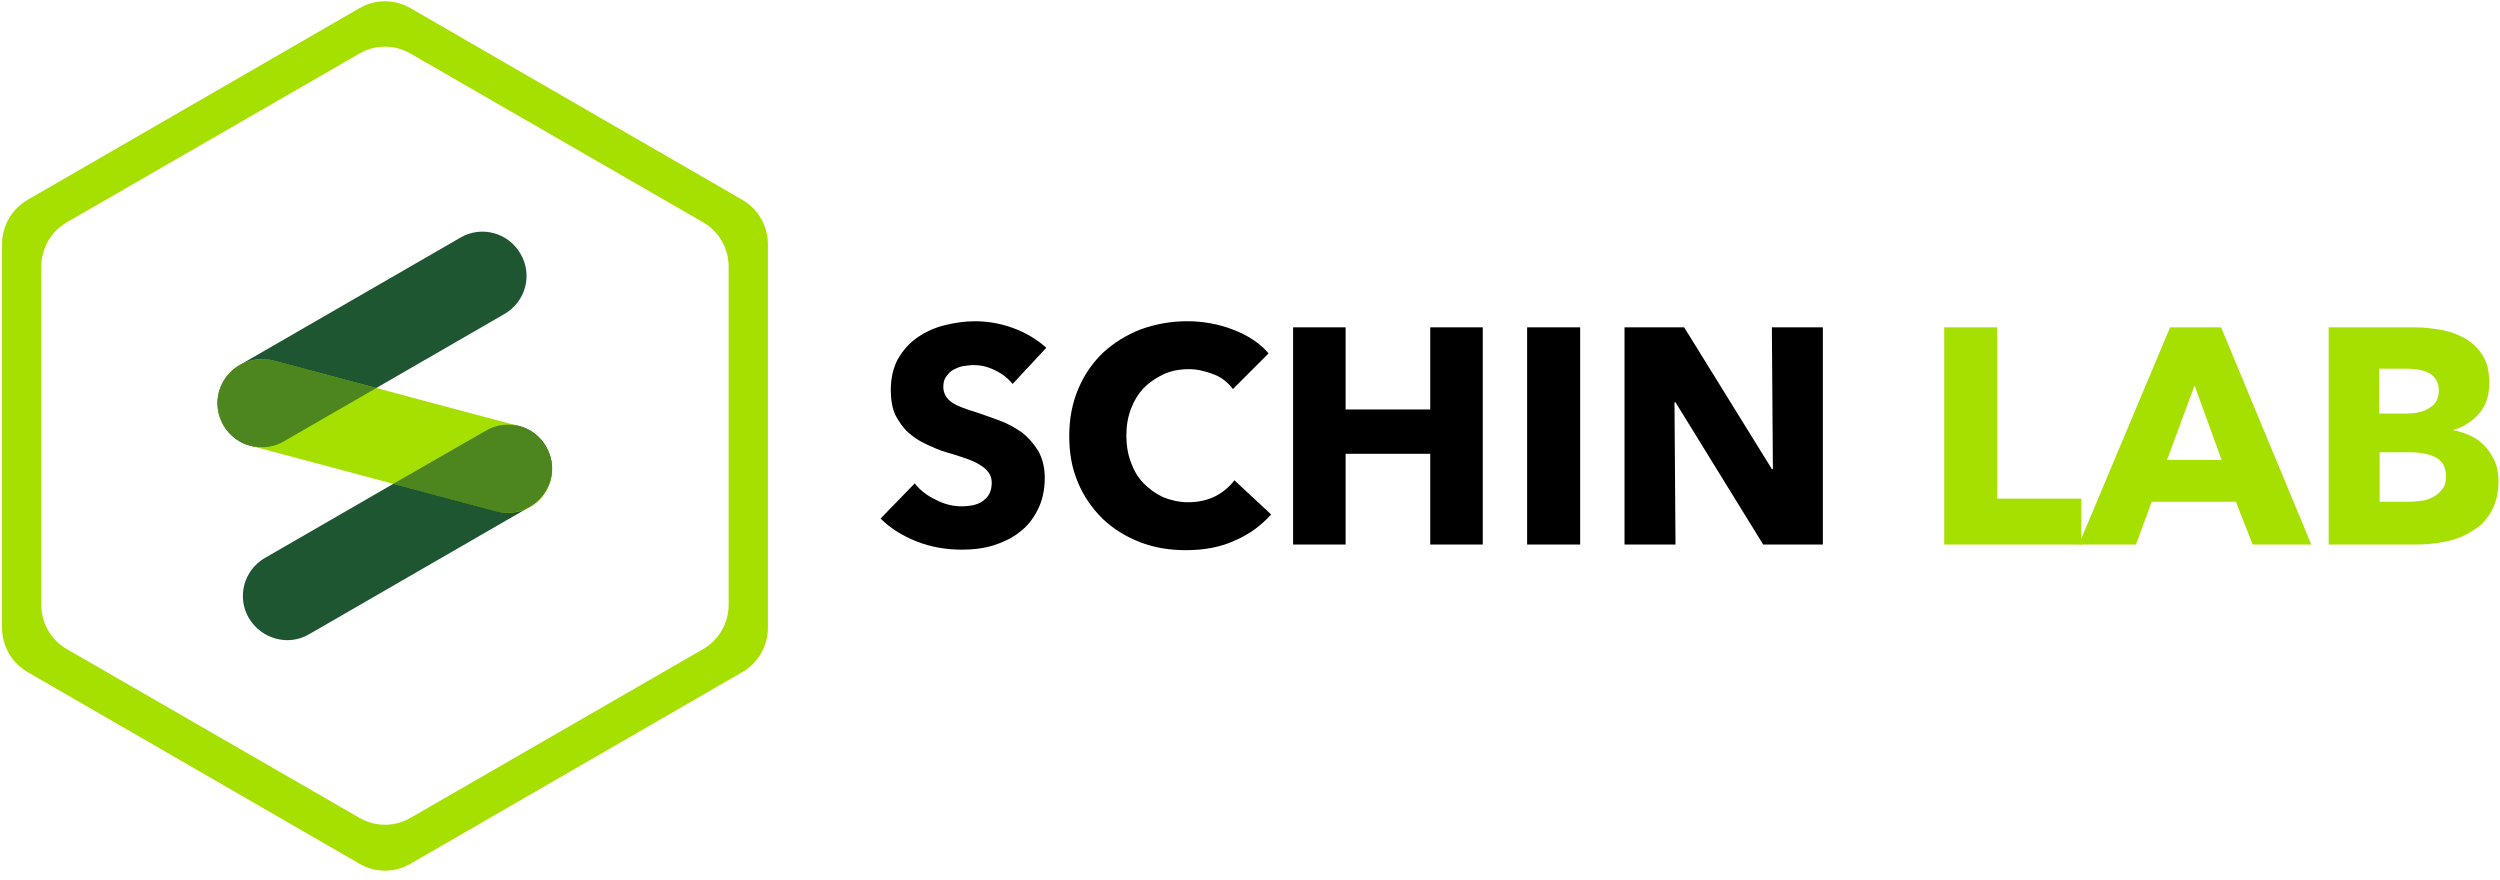 <?xml version="1.0" encoding="utf-8"?>
<!-- Generator: Adobe Illustrator 22.0.1, SVG Export Plug-In . SVG Version: 6.00 Build 0)  -->
<svg version="1.1" id="Layer_1" xmlns="http://www.w3.org/2000/svg" xmlns:xlink="http://www.w3.org/1999/xlink" x="0px" y="0px"
	 viewBox="0 0 490.3 172.5" style="enable-background:new 0 0 490.3 172.5;" xml:space="preserve">
<style type="text/css">
	.st0{fill:#1E5631;}
	.st1{fill:#A6E000;}
	.st2{opacity:0.65;fill:#1E5631;enable-background:new    ;}
</style>
<path class="st0" d="M48.8,121.2L48.8,121.2c-2.4-4.1-1-9.4,3.2-11.8l43.3-25c4.1-2.4,9.4-1,11.8,3.2l0,0c2.4,4.1,1,9.4-3.2,11.8
	l-43.3,25C56.5,126.8,51.2,125.3,48.8,121.2z"/>
<path class="st0" d="M43.8,83.4L43.8,83.4c-2.4-4.1-1-9.4,3.2-11.8l43.3-25c4.1-2.4,9.4-1,11.8,3.2l0,0c2.4,4.1,1,9.4-3.2,11.8
	l-43.3,25C51.5,89,46.2,87.5,43.8,83.4z"/>
<path class="st1" d="M43,76.8L43,76.8c1.2-4.6,6-7.3,10.6-6.1l48.3,12.9c4.6,1.2,7.3,6,6.1,10.6l0,0c-1.2,4.6-6,7.3-10.6,6.1
	L49.1,87.4C44.5,86.1,41.7,81.4,43,76.8z"/>
<path class="st2" d="M53.6,70.7c-2-0.5-4-0.3-5.8,0.5L47,71.6c-2.7,1.6-4.3,4.4-4.3,7.4c0,3.8,2.5,7.4,6.4,8.4l0.9,0.2
	c1.9,0.3,3.9,0,5.6-1l18.2-10.5L53.6,70.7z"/>
<path class="st2" d="M108.3,92c0-3.8-2.5-7.4-6.4-8.4l-0.9-0.2c-1.9-0.3-3.9,0-5.6,1L77.1,94.9l20.2,5.4c2,0.5,4,0.3,5.8-0.5
	l0.8-0.4C106.7,97.8,108.2,94.9,108.3,92z"/>
<path class="st1" d="M145.6,39.2L80.5,1.6c-3.1-1.8-6.9-1.8-10,0L5.4,39.2c-3.1,1.8-5,5.1-5,8.7v75.2c0,3.6,1.9,6.9,5,8.7l65.1,37.6
	c3.1,1.8,6.9,1.8,10,0l65.1-37.6c3.1-1.8,5-5.1,5-8.7V47.9C150.6,44.3,148.7,41,145.6,39.2z M142.9,118.6c0,3.6-1.9,6.9-5,8.7
	l-57.4,33.1c-3.1,1.8-6.9,1.8-10,0l-57.4-33.1c-3.1-1.8-5-5.1-5-8.7V52.3c0-3.6,1.9-6.9,5-8.7l57.4-33.1c3.1-1.8,6.9-1.8,10,0
	l57.4,33.1c3.1,1.8,5,5.1,5,8.7V118.6z"/>
<path d="M198.6,75.3c-0.9-1.1-2-2-3.5-2.7c-1.4-0.7-2.8-1-4.1-1c-0.7,0-1.4,0.1-2.1,0.2c-0.7,0.1-1.3,0.4-1.9,0.7
	c-0.6,0.3-1,0.8-1.4,1.3S185,75,185,75.9c0,0.7,0.2,1.3,0.5,1.8s0.7,0.9,1.3,1.3s1.3,0.7,2.1,1s1.7,0.6,2.7,0.9
	c1.4,0.5,2.9,1,4.5,1.6s3,1.4,4.3,2.3c1.3,1,2.3,2.2,3.2,3.6c0.8,1.4,1.3,3.2,1.3,5.3c0,2.4-0.5,4.6-1.4,6.3
	c-0.9,1.8-2.1,3.3-3.6,4.4c-1.5,1.2-3.3,2-5.2,2.6c-2,0.6-4,0.8-6.1,0.8c-3,0-6-0.5-8.8-1.6s-5.2-2.6-7.1-4.5l6.7-6.9
	c1,1.3,2.4,2.4,4.1,3.2c1.7,0.9,3.4,1.3,5.1,1.3c0.8,0,1.5-0.1,2.2-0.2c0.7-0.2,1.4-0.4,1.9-0.8s1-0.8,1.3-1.4s0.5-1.3,0.5-2.2
	c0-0.8-0.2-1.5-0.6-2c-0.4-0.6-1-1.1-1.7-1.5c-0.7-0.5-1.7-0.9-2.8-1.3s-2.4-0.8-3.8-1.2c-1.4-0.4-2.7-1-4-1.6s-2.5-1.4-3.5-2.3
	s-1.8-2.1-2.5-3.4c-0.6-1.3-0.9-3-0.9-4.9c0-2.4,0.5-4.4,1.4-6.1c1-1.7,2.2-3.1,3.8-4.2s3.3-1.9,5.3-2.4s4-0.8,6-0.8
	c2.4,0,4.9,0.4,7.4,1.3c2.5,0.9,4.7,2.2,6.6,3.9L198.6,75.3z"/>
<path d="M242.2,106c-2.8,1.3-6,1.9-9.6,1.9c-3.3,0-6.3-0.5-9.1-1.6s-5.2-2.6-7.3-4.6c-2-2-3.7-4.4-4.8-7.1c-1.2-2.8-1.7-5.8-1.7-9.1
	c0-3.4,0.6-6.5,1.8-9.3s2.8-5.1,4.9-7.1c2.1-1.9,4.5-3.4,7.3-4.5c2.8-1,5.8-1.6,9.1-1.6c3,0,6,0.5,8.9,1.6s5.3,2.6,7.1,4.7l-7,7
	c-1-1.3-2.2-2.3-3.8-2.9s-3.2-1-4.8-1c-1.8,0-3.5,0.3-5,1s-2.8,1.6-3.9,2.7c-1.1,1.2-1.9,2.5-2.5,4.1s-0.9,3.3-0.9,5.2
	c0,1.9,0.3,3.7,0.9,5.3s1.4,3,2.5,4.1s2.3,2,3.8,2.7c1.5,0.6,3.1,1,4.9,1c2,0,3.8-0.4,5.4-1.2c1.5-0.8,2.7-1.8,3.7-3.1l7.2,6.7
	C247.3,103.1,245,104.8,242.2,106z"/>
<path d="M280.5,106.8V89h-16.6v17.8h-10.3V64.2h10.3v16.1h16.6V64.2h10.3v42.6C290.8,106.8,280.5,106.8,280.5,106.8z"/>
<path d="M299.5,106.8V64.2h10.4v42.6C309.9,106.8,299.5,106.8,299.5,106.8z"/>
<path d="M345.8,106.8l-17.2-27.9h-0.2l0.2,27.9h-10V64.2h11.7L347.5,92h0.2l-0.2-27.8h10v42.6C357.5,106.8,345.8,106.8,345.8,106.8z
	"/>
<path class="st1" d="M381.3,106.8V64.2h10.4v33.6h16.5v9C408.2,106.8,381.3,106.8,381.3,106.8z"/>
<path class="st1" d="M441.8,106.8l-3.3-8.4H422l-3.1,8.4h-11.2l17.9-42.6h10l17.7,42.6H441.8z M430.4,75.6L425,90.2h10.7L430.4,75.6
	z"/>
<path class="st1" d="M490,94.4c0,2.3-0.5,4.3-1.4,5.9s-2.1,2.9-3.7,3.8c-1.5,1-3.3,1.7-5.2,2.1c-1.9,0.4-3.9,0.6-6,0.6h-17V64.2h17
	c1.6,0,3.3,0.2,5.1,0.5c1.7,0.3,3.3,0.9,4.7,1.7c1.4,0.8,2.5,1.9,3.4,3.3s1.3,3.2,1.3,5.4c0,2.4-0.6,4.3-1.9,5.9
	c-1.3,1.5-3,2.7-5.1,3.3v0.1c1.2,0.2,2.3,0.6,3.4,1.1s2,1.2,2.8,2.1c0.8,0.8,1.4,1.8,1.9,2.9C489.8,91.7,490,93,490,94.4z
	 M478.3,76.5c0-1.4-0.6-2.5-1.7-3.2s-2.7-1-4.9-1h-5.1v8.8h5.5c1.9,0,3.4-0.4,4.5-1.2C477.8,79.2,478.3,78,478.3,76.5z M479.7,93.4
	c0-1.8-0.7-3-2-3.7s-3.1-1-5.3-1h-5.7v9.7h5.8c0.8,0,1.6-0.1,2.5-0.2s1.6-0.4,2.3-0.8c0.7-0.4,1.3-0.9,1.7-1.5
	C479.5,95.3,479.7,94.5,479.7,93.4z"/>
</svg>
